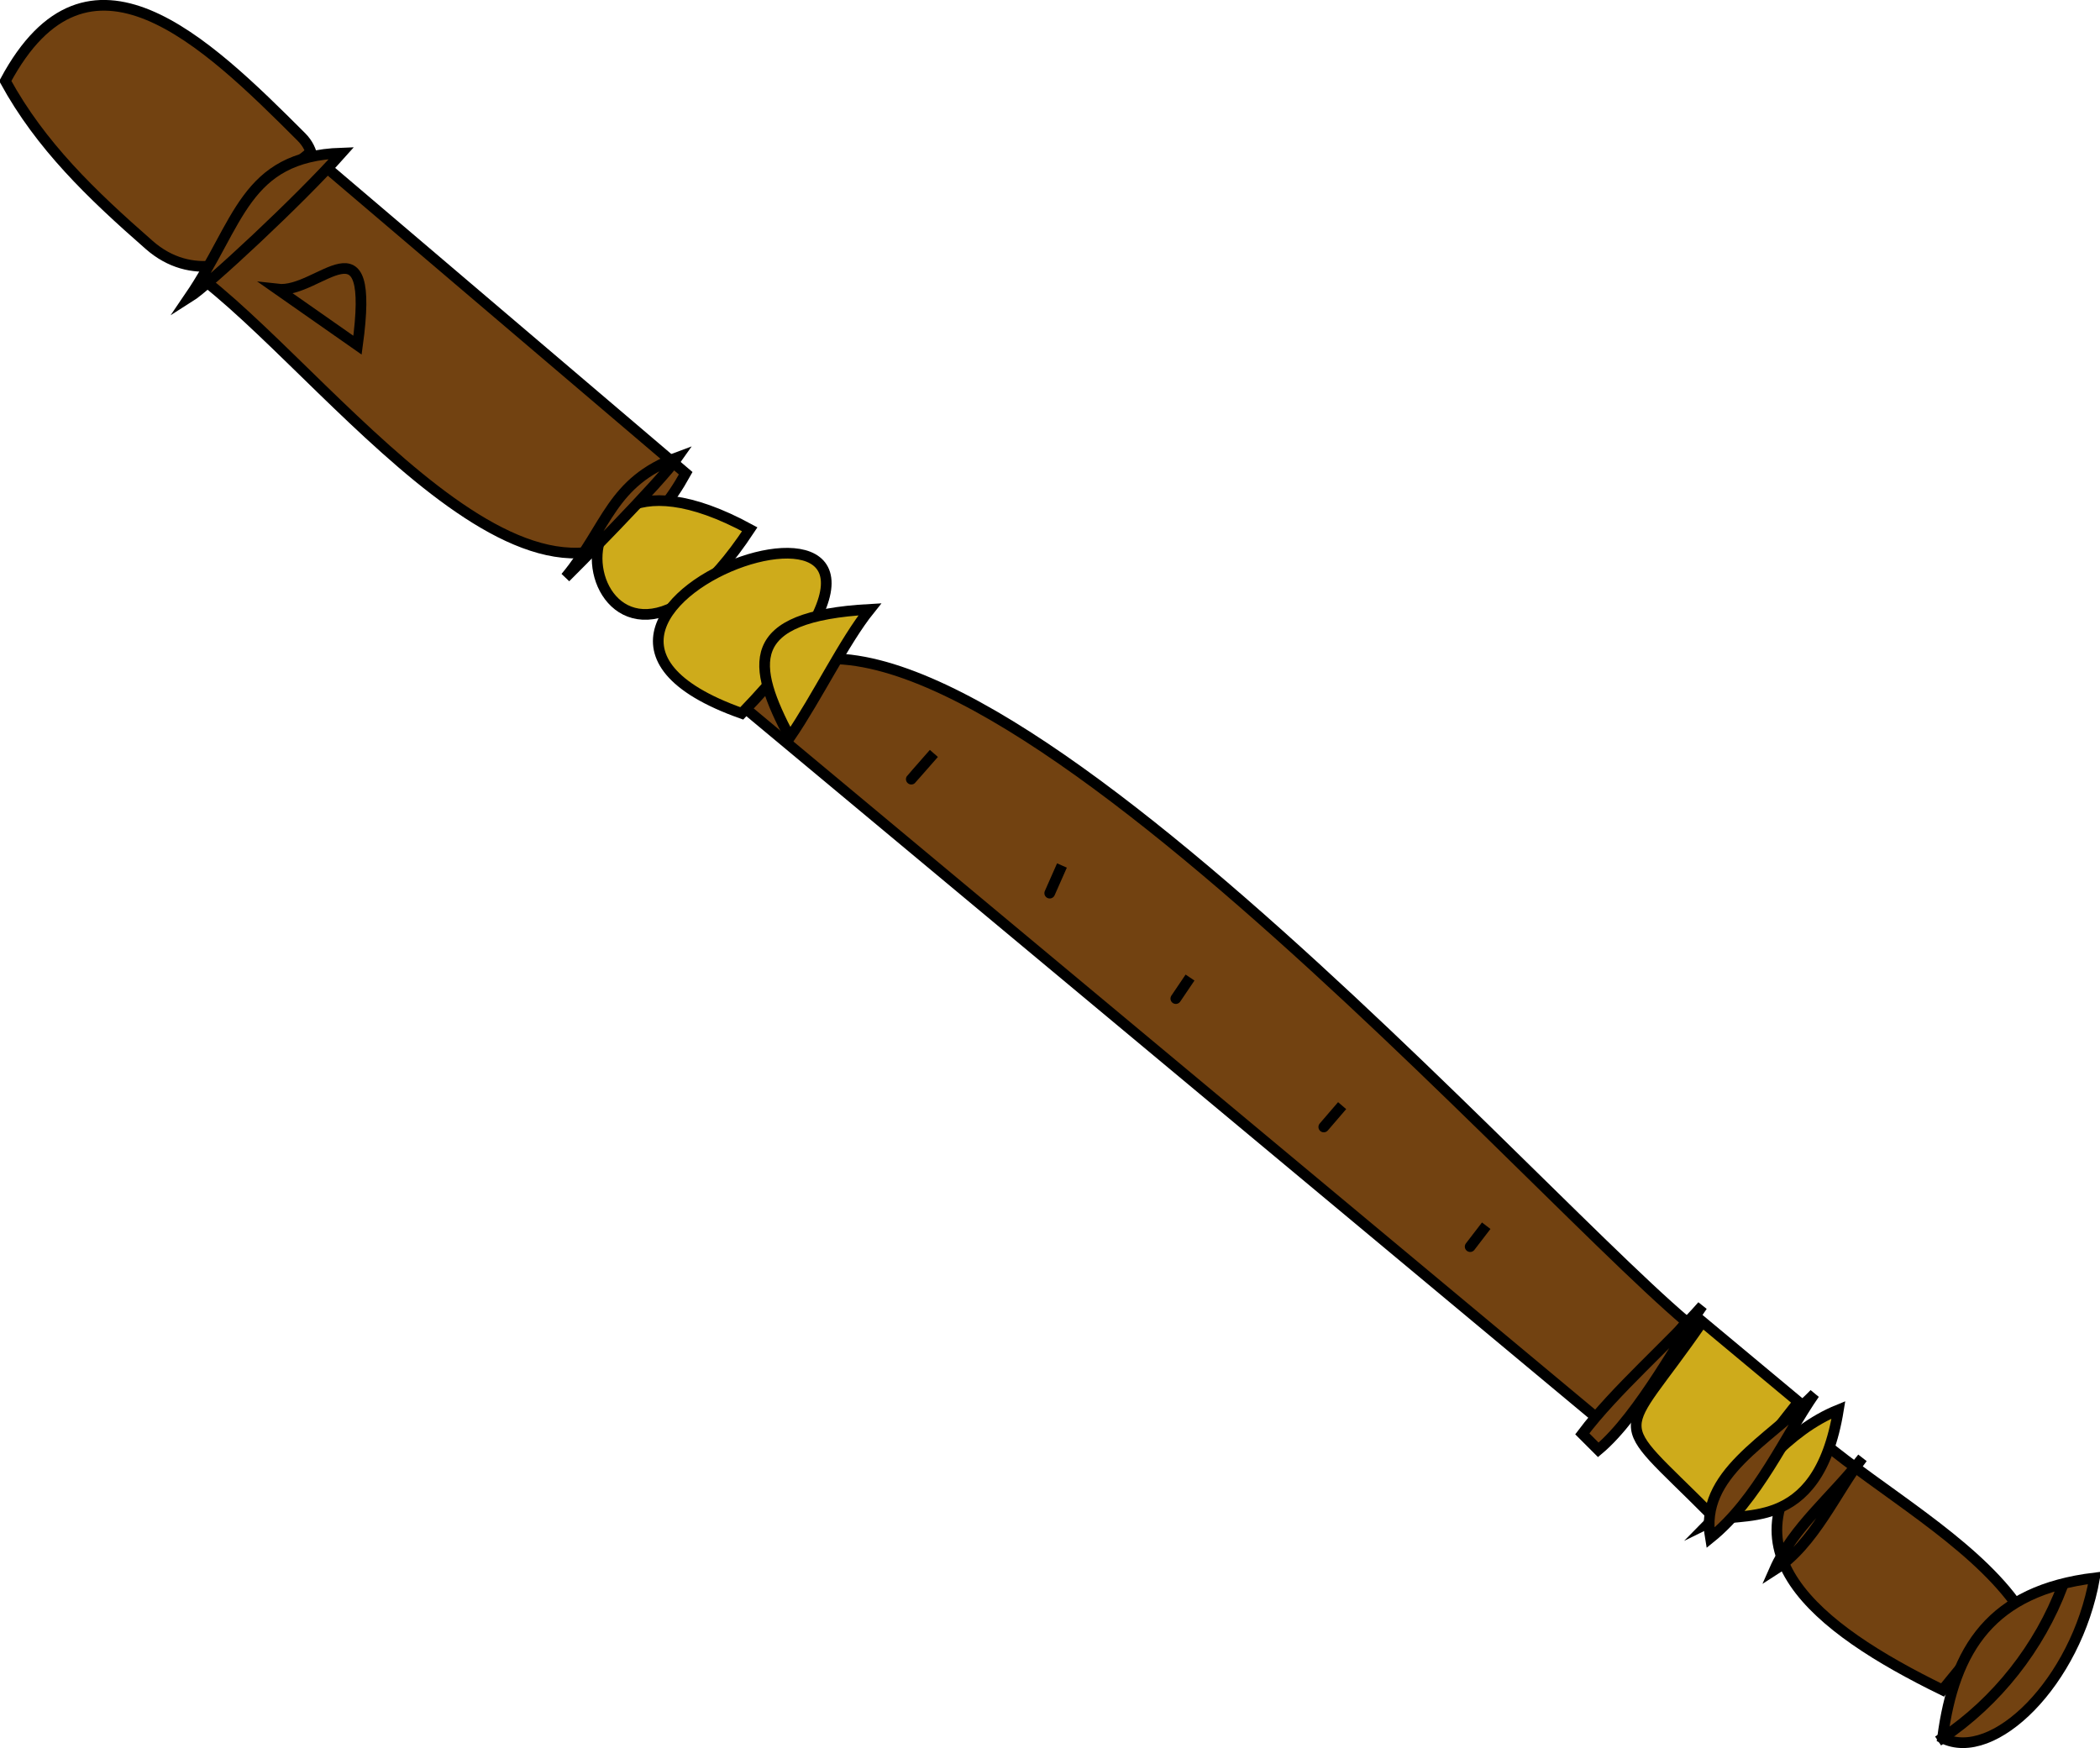 <svg xmlns="http://www.w3.org/2000/svg" xmlns:xlink="http://www.w3.org/1999/xlink" version="1.1" id="Layer_1" x="0px" y="0px" enable-background="new 0 0 822.05 841.89" xml:space="preserve" viewBox="311.54 338.55 196.75 163.78">
<path fill-rule="evenodd" clip-rule="evenodd" fill="#724211" stroke="#000000" stroke-linecap="square" stroke-miterlimit="10" d="  M500.285,488.64c-2.25,2.75-4.5,5.5-6.75,8.25c-11.91-5.82-21.333-13.276-11.25-23.25  C487.827,478.258,496.018,482.871,500.285,488.64z"/>
<path fill-rule="evenodd" clip-rule="evenodd" fill="#CEAB1B" stroke="#000000" stroke-linecap="square" stroke-miterlimit="10" d="  M480.035,469.89c-2.75,3.5-5.5,7-8.25,10.5c-9.615-9.656-8.664-6.506-0.75-18C474.035,464.89,477.035,467.39,480.035,469.89z"/>
<path fill-rule="evenodd" clip-rule="evenodd" fill="#724211" stroke="#000000" stroke-linecap="square" stroke-miterlimit="10" d="  M469.535,462.39c-2.5,3.25-5,6.5-7.5,9.75c-27-22.5-54-45-81-67.5C395.405,382.945,453.014,448.363,469.535,462.39z"/>
<path fill-rule="evenodd" clip-rule="evenodd" fill="#724211" stroke="#000000" stroke-linecap="square" stroke-miterlimit="10" d="  M312.035,346.14c7.752-14.458,18.716-3.784,27.75,5.25c4.716,4.716-6.541,16.871-14.25,10.125  C320.056,356.721,315.344,352.178,312.035,346.14z"/>
<path fill-rule="evenodd" clip-rule="evenodd" fill="#724211" stroke="#000000" stroke-linecap="square" stroke-miterlimit="10" d="  M375.785,382.89c-11.592,20.955-31.997-7.706-45-18c1.914-3.871,6.348-9.341,9.75-12C352.285,362.89,364.035,372.89,375.785,382.89z  "/>
<path fill-rule="evenodd" clip-rule="evenodd" fill="#CEAB1B" stroke="#000000" stroke-linecap="square" stroke-miterlimit="10" d="  M381.785,388.14C366.629,411.143,359.168,375.828,381.785,388.14L381.785,388.14z"/>
<path fill-rule="evenodd" clip-rule="evenodd" fill="#CEAB1B" stroke="#000000" stroke-linecap="square" stroke-miterlimit="10" d="  M471.785,481.14c2.441-1.212,10.048,1.516,12-10.5C478.828,472.654,475.878,477,471.785,481.14z"/>
<path fill-rule="evenodd" clip-rule="evenodd" fill="#724211" stroke="#000000" stroke-linecap="square" stroke-miterlimit="10" d="  M493.535,501.39c4.774,2.383,12.521-5.26,14.25-15C498.123,487.567,494.628,493.018,493.535,501.39z"/>
<path fill-rule="evenodd" clip-rule="evenodd" fill="#724211" stroke="#000000" stroke-linecap="square" stroke-miterlimit="10" d="  M329.285,366.39c4.689-6.879,5.126-13.19,14.25-13.5C339.608,357.311,330.975,365.329,329.285,366.39z"/>
<path fill-rule="evenodd" clip-rule="evenodd" fill="#724211" stroke="#000000" stroke-linecap="square" stroke-miterlimit="10" d="  M364.535,392.64c3.958-4.781,4.224-8.935,10.5-11.25C373.414,383.737,364.784,392.413,364.535,392.64z"/>
<path fill-rule="evenodd" clip-rule="evenodd" fill="#CEAB1B" stroke="#000000" stroke-linecap="square" stroke-miterlimit="10" d="  M381.035,405.39C408.393,377.073,353.868,395.765,381.035,405.39L381.035,405.39z"/>
<path fill-rule="evenodd" clip-rule="evenodd" fill="#CEAB1B" stroke="#000000" stroke-linecap="square" stroke-miterlimit="10" d="  M385.535,407.64c2.602-3.814,5.1-9.014,7.5-12C381.071,396.299,381.951,400.837,385.535,407.64z"/>
<path fill-rule="evenodd" clip-rule="evenodd" fill="#724211" stroke="#000000" stroke-linecap="square" stroke-miterlimit="10" d="  M399.035,409.14C396.248,412.318,396.182,412.393,399.035,409.14L399.035,409.14z"/>
<path fill-rule="evenodd" clip-rule="evenodd" fill="#724211" stroke="#000000" stroke-linecap="square" stroke-miterlimit="10" d="  M411.035,419.64C409.371,423.406,409.651,422.771,411.035,419.64L411.035,419.64z"/>
<path fill-rule="evenodd" clip-rule="evenodd" fill="#724211" stroke="#000000" stroke-linecap="square" stroke-miterlimit="10" d="  M423.035,430.14C420.869,433.346,421.696,432.121,423.035,430.14L423.035,430.14z"/>
<path fill-rule="evenodd" clip-rule="evenodd" fill="#724211" stroke="#000000" stroke-linecap="square" stroke-miterlimit="10" d="  M437.285,442.14C435.144,444.63,434.84,444.984,437.285,442.14L437.285,442.14z"/>
<path fill-rule="evenodd" clip-rule="evenodd" fill="#724211" stroke="#000000" stroke-linecap="square" stroke-miterlimit="10" d="  M450.785,453.39C448.627,456.202,448.901,455.845,450.785,453.39L450.785,453.39z"/>
<path fill-rule="evenodd" clip-rule="evenodd" fill="#724211" stroke="#000000" stroke-linecap="square" stroke-miterlimit="10" d="  M481.535,469.14c-2.678,3.826-5.314,9.925-9.75,13.5C470.735,476.636,477.181,473.621,481.535,469.14z"/>
<path fill-rule="evenodd" clip-rule="evenodd" fill="#724211" stroke="#000000" stroke-linecap="square" stroke-miterlimit="10" d="  M471.035,460.89c-1.759,2.45-5.897,10.288-9.75,13.5c-0.5-0.5-1-1-1.5-1.5C462.808,468.86,468.07,464.294,471.035,460.89z"/>
<path fill-rule="evenodd" clip-rule="evenodd" fill="#724211" stroke="#000000" stroke-linecap="square" stroke-miterlimit="10" d="  M486.035,475.14c-2.426,3.114-4.536,8.134-8.25,10.5C479.538,481.651,483.182,478.805,486.035,475.14z"/>
<path fill-rule="evenodd" clip-rule="evenodd" fill="#724211" d="M493.535,501.39c4.283-4.704,8.841-7.845,11.25-14.25  C501.036,491.889,497.224,496.593,493.535,501.39z"/>
<path fill="none" stroke="#000000" stroke-linecap="square" stroke-miterlimit="10" d="M493.535,501.39  c5.081-3.414,9.079-8.477,11.25-14.25"/>
<path fill-rule="evenodd" clip-rule="evenodd" fill="#724211" stroke="#000000" stroke-linecap="square" stroke-miterlimit="10" d="  M337.535,365.64c2.5,1.75,5,3.5,7.5,5.25C346.742,358.389,341.436,366.095,337.535,365.64z"/>
</svg>